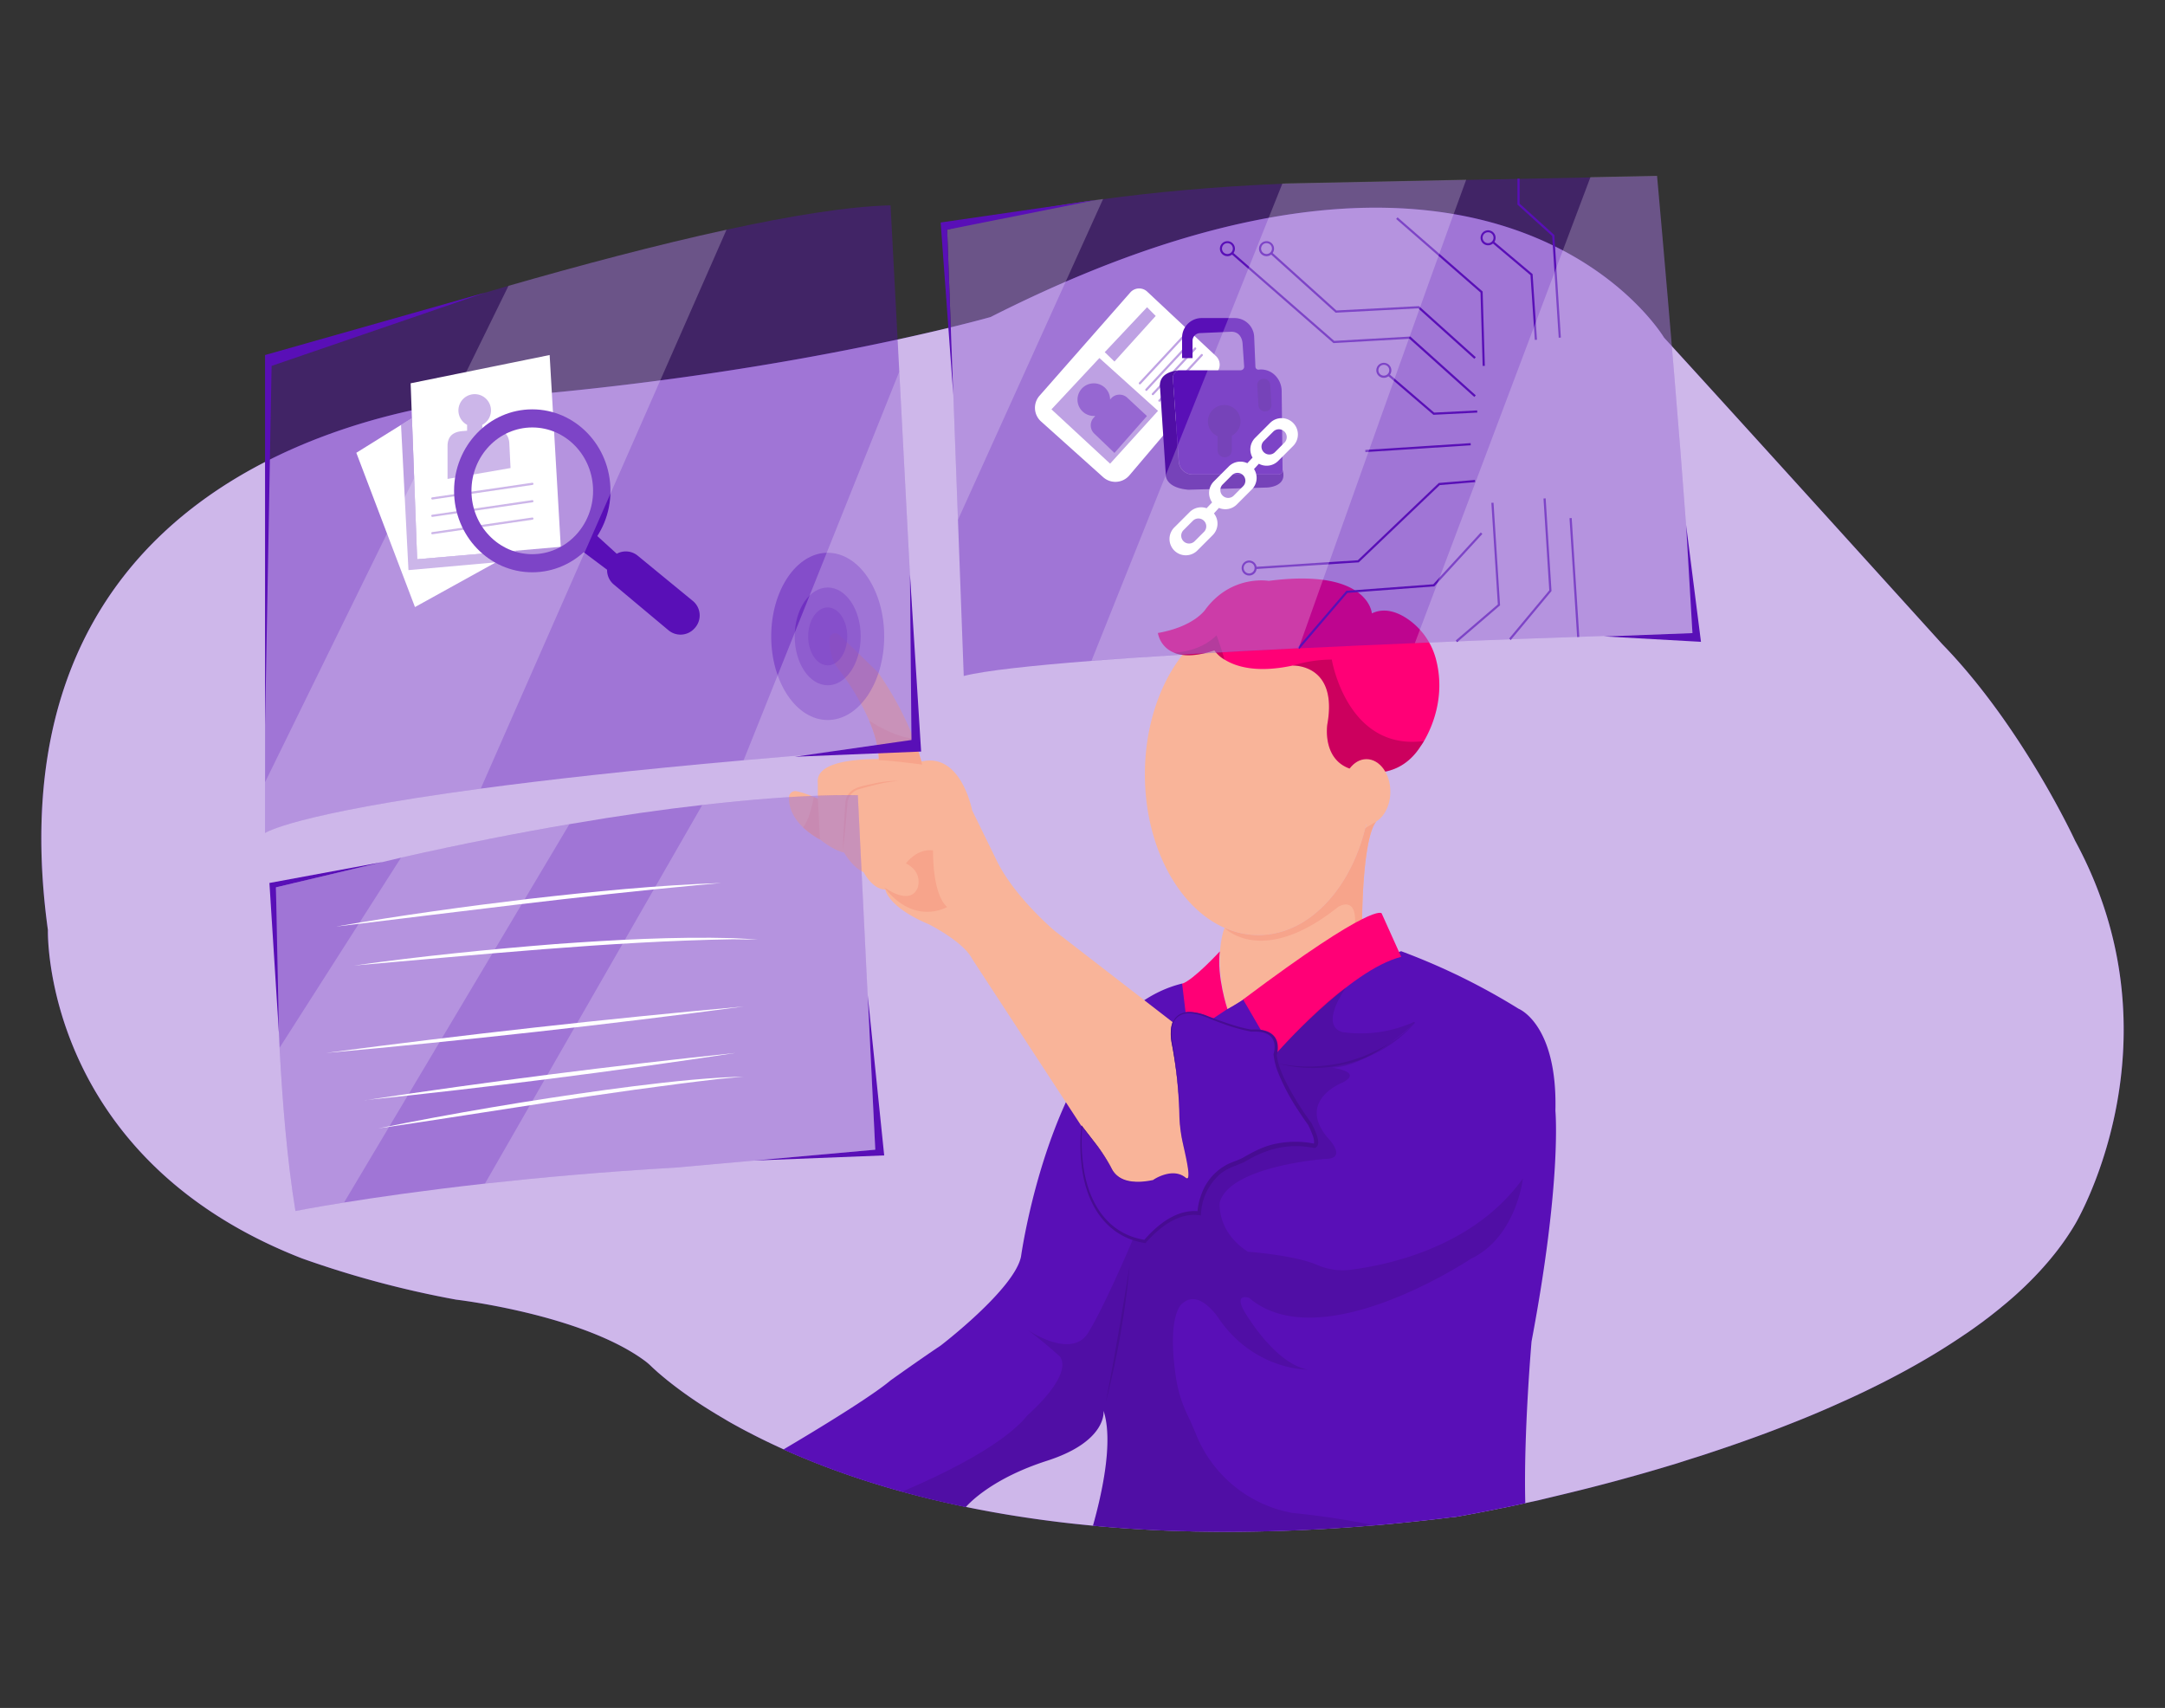 <svg xmlns="http://www.w3.org/2000/svg" xmlns:xlink="http://www.w3.org/1999/xlink" width="865.76" height="682.89" viewBox="0 0 865.76 682.89"><rect x="0" y="0" width="865.76" height="682.89" fill="#333333" stroke="none"/><defs><clipPath id="a"><path d="M-708,581.58s-93.38-64-97.15-194.88c-1.17-40.53,20.29-78.5,56-97.71l1.67-.89a302.26,302.26,0,0,0,68.94-49.36c14-13.39,30.88-30.37,49.81-51,0,0,174.91-245.38,371.22-147.23,0,0,196.3,62.92,149.74,363.67,0,0-39.54,297.15-450.68,243.71a295.82,295.82,0,0,1-100.07-31.42C-675.6,607.42-693.25,595.9-708,581.58Z" fill="none"/></clipPath></defs><g clip-path="url(#a)"><rect x="-221.47" y="347.4" width="476.57" height="314" fill="#e6e6e6"/><polygon points="237.72 238.28 -842.79 238.28 -733.67 336.27 249.53 336.27 237.72 238.28" fill="#ccc"/><rect x="-733.67" y="336.27" width="983.2" height="11.13" fill="#999"/></g><path d="M829.84,489.43c-.33.55-.66,1.11-1,1.66-.23.37-.45.73-.69,1.1a104.4,104.4,0,0,1-7.61,10.48l-.88,1.07-.45.53c-.34.41-.7.82-1.06,1.23l-1,1.14-1.48,1.64c-.68.73-1.37,1.46-2.06,2.18L812.1,512c-.56.57-1.13,1.13-1.71,1.69-.07.08-.15.15-.23.23-.55.53-1.1,1.06-1.66,1.58l-1.86,1.72q-1.68,1.53-3.42,3c-.39.34-.78.68-1.18,1s-.8.68-1.21,1-1,.86-1.56,1.29c-1.26,1-2.56,2.05-3.87,3.06-.44.35-.89.68-1.34,1-.62.48-1.26,1-1.89,1.42l-1.74,1.27-1.88,1.34c-1,.69-1.93,1.37-2.92,2l-1.82,1.23q-4.24,2.83-8.68,5.57l-1.8,1.09c-9.06,5.48-18.66,10.56-28.53,15.27l-3.91,1.84-2,.91q-3,1.36-6,2.69l-2,.88q-5,2.19-10.1,4.25c-1.12.46-2.24.91-3.37,1.35-5.64,2.25-11.3,4.4-16.93,6.42l-1.65.59-1.61.58-2.16.76q-4.2,1.47-8.39,2.87l-2.29.76c-2.89,1-5.77,1.88-8.62,2.78l-2,.64-3.11,1-4.78,1.44c-1.58.48-3.16.94-4.72,1.39q-3.82,1.13-7.56,2.16l-2.2.61c-4.14,1.16-8.18,2.24-12.09,3.25l-3.42.89-1.69.42c-1.11.28-2.2.56-3.29.82h0l-2.11.52-2.09.51-3.74.9-3,.72L615,599.91l-4.66,1L610,601l-.53.11-1.71.37-1.67.36-1.62.35-3.67.77-.19,0-2.17.45c-4.93,1-8.95,1.76-11.86,2.29l-.8.15-2.31.41-.7.12-1,.17-.29,0h-.08l-.11,0h0c-2,.24-3.92.49-5.88.71l-.6.07-3.53.41c-2,.23-3.95.43-5.92.64l-3.91.4q-3.89.39-7.73.74l-3.69.33h-.13l-5.29.42c-1.48.13-3,.24-4.41.34-.66.06-1.32.1-2,.14-3.25.23-6.46.44-9.64.61-2,.11-3.93.22-5.86.3s-3.63.18-5.42.25H517l-5.08.19c-3.68.11-7.31.21-10.89.26l-4.58.06q-8.5.07-16.64-.07c-2.13,0-4.23-.09-6.32-.15h-.74c-2.2-.07-4.38-.14-6.53-.23-3.38-.14-6.72-.3-10-.5l-3.28-.2c-2.17-.13-4.31-.29-6.44-.45l-3.18-.25-3.15-.27-3.11-.28c-2.32-.22-4.63-.45-6.89-.69s-4.52-.5-6.74-.77l-3.31-.42-3.27-.43c-1.09-.14-2.16-.3-3.24-.45l-3.2-.47-2.71-.41-1.27-.2c-1.82-.28-3.61-.58-5.39-.88q-7.67-1.31-14.86-2.8-13.62-2.82-25.61-6.16l-.65-.18-2.79-.79c-5.89-1.69-11.49-3.46-16.79-5.26l-2.47-.86q-2.5-.89-4.92-1.77-4.86-1.78-9.36-3.62l-2.67-1.1q-4-1.65-7.64-3.3c-.51-.23-1-.47-1.52-.69l-2.39-1.11q-2.46-1.15-4.8-2.31l-1.37-.68-1.35-.68-2.62-1.35-1.29-.67c-.41-.23-.84-.45-1.25-.67s-.83-.44-1.23-.67l-2.41-1.32c-1.18-.66-2.32-1.31-3.44-2l-1.24-.73-2-1.19-2.46-1.51-1.05-.66a172.51,172.51,0,0,1-15.43-10.87c-.19-.16-.39-.32-.59-.46a.15.15,0,0,0-.07-.07l-.52-.43c-1-.82-1.92-1.59-2.71-2.27l-.39-.33-.52-.47c-.18-.15-.35-.31-.51-.46-.74-.66-1.33-1.21-1.76-1.63a24.46,24.46,0,0,0-2.32-2c-25.17-18.73-75.62-24.59-75.62-24.59a395.73,395.73,0,0,1-61.68-16.5C16.53,462.5,19.16,371.87,19.16,371.87-9.47,164,204.89,158.46,204.89,158.46c113.94-9.56,191.25-31.71,191.25-31.71C599.42,23.81,665.44,135,665.44,135c28.66,31.28,111.19,122.49,111.19,122.49,32.14,33,53.21,78.72,53.21,78.72C873.49,416.66,829.84,489.43,829.84,489.43Z" fill="#590FB7"/><path d="M829.84,489.43c-.33.55-.66,1.11-1,1.66-.23.37-.45.73-.69,1.1a104.4,104.4,0,0,1-7.61,10.48l-.88,1.07-.45.53c-.34.41-.7.82-1.06,1.23l-1,1.14-1.48,1.64c-.68.73-1.37,1.46-2.06,2.18L812.1,512c-.56.57-1.13,1.13-1.71,1.69-.07.08-.15.15-.23.23-.55.53-1.1,1.06-1.66,1.58l-1.86,1.72q-1.68,1.53-3.42,3c-.39.34-.78.68-1.18,1s-.8.68-1.21,1-1,.86-1.56,1.29c-1.26,1-2.56,2.05-3.87,3.06-.44.35-.89.68-1.34,1-.62.48-1.26,1-1.89,1.42l-1.74,1.27-1.88,1.34c-1,.69-1.93,1.37-2.92,2l-1.82,1.23q-4.24,2.83-8.68,5.57l-1.8,1.09c-9.06,5.48-18.66,10.56-28.53,15.27l-3.91,1.84-2,.91q-3,1.36-6,2.69l-2,.88q-5,2.19-10.1,4.25c-1.12.46-2.24.91-3.37,1.35-5.64,2.25-11.3,4.4-16.93,6.42l-1.65.59-1.61.58-2.16.76q-4.2,1.47-8.39,2.87l-2.29.76c-2.89,1-5.77,1.88-8.62,2.78l-2,.64-3.11,1-4.78,1.44c-1.58.48-3.16.94-4.72,1.39q-3.82,1.13-7.56,2.16l-2.2.61c-4.14,1.16-8.18,2.24-12.09,3.25l-3.42.89-1.69.42c-1.11.28-2.2.56-3.29.82h0l-2.11.52-2.09.51-3.74.9-3,.72L615,599.91l-4.66,1L610,601l-.53.11-1.71.37-1.67.36-1.62.35-3.67.77-.19,0-2.17.45c-4.93,1-8.95,1.76-11.86,2.29l-.8.15-2.31.41-.7.12-1,.17-.29,0h-.08l-.11,0h0c-2,.24-3.92.49-5.88.71l-.6.07-3.53.41c-2,.23-3.95.43-5.92.64l-3.91.4q-3.89.39-7.73.74l-3.69.33h-.13l-5.29.42c-1.48.13-3,.24-4.41.34-.66.06-1.32.1-2,.14-3.25.23-6.46.44-9.64.61-2,.11-3.93.22-5.86.3s-3.63.18-5.42.25H517l-5.08.19c-3.68.11-7.31.21-10.89.26l-4.58.06q-8.5.07-16.64-.07c-2.13,0-4.23-.09-6.32-.15h-.74c-2.2-.07-4.38-.14-6.53-.23-3.38-.14-6.72-.3-10-.5l-3.28-.2c-2.17-.13-4.31-.29-6.44-.45l-3.18-.25-3.15-.27-3.11-.28c-2.32-.22-4.63-.45-6.89-.69s-4.52-.5-6.74-.77l-3.31-.42-3.27-.43c-1.09-.14-2.16-.3-3.24-.45l-3.2-.47-2.71-.41-1.27-.2c-1.82-.28-3.61-.58-5.39-.88q-7.67-1.31-14.86-2.8-13.62-2.82-25.61-6.16l-.65-.18-2.79-.79c-5.89-1.69-11.49-3.46-16.79-5.26l-2.47-.86q-2.5-.89-4.92-1.77-4.86-1.78-9.36-3.62l-2.67-1.1q-4-1.65-7.64-3.3c-.51-.23-1-.47-1.52-.69l-2.39-1.11q-2.46-1.15-4.8-2.31l-1.37-.68-1.35-.68-2.62-1.35-1.29-.67c-.41-.23-.84-.45-1.25-.67s-.83-.44-1.23-.67l-2.41-1.32c-1.18-.66-2.32-1.31-3.44-2l-1.24-.73-2-1.19-2.46-1.51-1.05-.66a172.51,172.51,0,0,1-15.43-10.87c-.2-.17-.39-.32-.59-.46a.15.15,0,0,0-.07-.07l-.52-.43c-1-.82-1.92-1.59-2.71-2.27l-.39-.33-.52-.47c-.18-.15-.35-.31-.51-.46-.74-.66-1.33-1.21-1.76-1.63a24.46,24.46,0,0,0-2.32-2c-25.17-18.73-75.62-24.59-75.62-24.59a395.73,395.73,0,0,1-61.68-16.5C16.53,462.5,19.16,371.87,19.16,371.87-9.47,164,204.89,158.46,204.89,158.46c113.94-9.56,191.25-31.71,191.25-31.71C599.42,23.81,665.44,135,665.44,135c28.66,31.28,111.19,122.49,111.19,122.49,32.14,33,53.21,78.72,53.21,78.72C873.49,416.66,829.84,489.43,829.84,489.43Z" fill="#fff" opacity="0.7"/><path d="M368.78,305.7s-13.84-1.82-17.37-1.74c0,0,.49-5.58-3.75-15.65a96.71,96.71,0,0,0-12.55-21,15.25,15.25,0,0,1-2.55-5.23,20.25,20.25,0,0,1-.83-6.87,2.29,2.29,0,0,1,3.87-1.39l15.47,15a127.77,127.77,0,0,1,14.3,26.51A93.25,93.25,0,0,1,368.78,305.7Z" fill="#f9b499"/><path d="M612.45,536.34s-3.23,37-2.5,64.69l-.53.11-1.71.37-1.67.36-1.62.35-3.67.77-.19,0-2.17.45c-4.93,1-8.95,1.76-11.86,2.29l-.8.15-2.31.41-.7.12-1,.17-.29,0h-.08l-.11,0h0c-2,.24-3.92.49-5.88.71l-.6.07-3.53.41c-2,.23-3.95.43-5.92.64l-3.91.4q-3.89.39-7.73.74l-3.69.33h-.13l-5.29.42c-1.48.13-3,.24-4.41.34-.66.06-1.32.1-2,.14-3.25.23-6.46.44-9.64.61-2,.11-3.93.22-5.86.3s-3.63.18-5.42.25H517l-5.08.19c-3.68.11-7.31.21-10.89.26l-4.58.06q-8.5.07-16.64-.07c-2.13,0-4.23-.09-6.32-.15h-.74c-2.2-.07-4.38-.14-6.53-.23-3.38-.14-6.72-.3-10-.5l-3.28-.2c-2.17-.13-4.31-.29-6.44-.45l-3.18-.25-3.15-.27-3.11-.28c3.57-12.66,8.3-33.82,4.23-46,0,0,1.73,12.17-22.59,20-21.07,6.77-30.4,16.15-32.52,18.54q-13.62-2.82-25.61-6.16l-.65-.18-2.79-.79c-5.89-1.69-11.49-3.46-16.79-5.26l-2.47-.86q-2.5-.89-4.92-1.77-4.86-1.78-9.36-3.62l-2.67-1.1q-4-1.65-7.64-3.3c13.57-8,35.32-21.24,42.87-27.64,0,0,12.17-8.68,20-13.9,0,0,29.54-22.58,32.15-35.61,0,0,13.3-96.65,64.41-109.14l18.11,10.11,6.26-3.81,63.24-19.23a262,262,0,0,1,46.95,23s15.59,6.08,14.72,40.83C622,444.26,624.61,472.05,612.45,536.34Z" fill="#590FB7"/><path d="M548.6,309.61A89.43,89.43,0,0,1,547,326.45c-.3,1.58-.65,3.15-1,4.68-6.24,24.92-23,42.76-42.78,42.76a33.29,33.29,0,0,1-13.53-2.9c-18.46-8.15-31.86-32.55-31.86-61.38,0-35.5,20.32-64.28,45.39-64.28S548.6,274.11,548.6,309.61Z" fill="#f9b499"/><path d="M569.44,296.29c-.77,1.31-1.3,2-1.3,2-10.42,16.5-28.47,9-28.47,9-11.1-4-8.88-17.71-8.88-17.71,4.34-24.32-13.9-23.46-13.9-23.46-14.53,3.11-22.86.34-27.21-2.4a13.13,13.13,0,0,1-4.06-3.68c-7.8,2.61-12.94,2.29-16.29.86a10.49,10.49,0,0,1-6.3-7.81c14.77-2.6,19.11-9.55,19.11-9.55,10.43-13.9,25.2-11.29,25.2-11.29,40-5.22,41.26,13,41.26,13,4.83-2.32,9.74-.69,13.71,1.84a28.15,28.15,0,0,1,12,16.81C578.18,279.08,572.22,291.57,569.44,296.29Z" fill="#FF0076"/><path d="M489.68,263.77h0a13.13,13.13,0,0,1-4.06-3.68c-7.8,2.61-12.94,2.29-16.29.86.05,0,10.23,0,17.16-6.94C486.49,254,488.53,259.63,489.68,263.77Z" opacity="0.2"/><path d="M569.44,296.29c-.77,1.31-1.3,2-1.3,2-10.42,16.5-28.47,9-28.47,9-11.1-4-8.88-17.71-8.88-17.71,4.34-24.32-13.9-23.46-13.9-23.46a54.49,54.49,0,0,1,15.68-2.4S538.6,300.34,569.44,296.29Z" opacity="0.2"/><path d="M550.39,328.42c-5.6,6.64-5.7,39.39-5.7,39.39-.81.41-1.76.93-2.83,1.55-12.65,7.29-41.47,28-41.47,28a81.15,81.15,0,0,1-9.56,6.08c-6.08-20.85-1.15-32.44-1.15-32.44a33.29,33.29,0,0,0,13.53,2.9c19.74,0,36.54-17.84,42.78-42.76.38-1.53.73-3.1,1-4.68Z" fill="#f9b499"/><path d="M550.39,328.42c-5.6,6.64-5.7,39.39-5.7,39.39-.81.41-1.76.93-2.83,1.55.63-11.49-6.73-6.76-6.73-6.76-30.4,24.32-45.45,8.39-45.45,8.39a33.29,33.29,0,0,0,13.53,2.9c19.74,0,36.54-17.84,42.78-42.76Z" fill="#f7a48b"/><path d="M497.1,399.62l12.84,22.05s29.54-33.88,50.39-39.09l-7.82-17.38S549.9,360,497.1,399.62Z" fill="#FF0076"/><path d="M487.8,380.39s-10.6,11.52-15.08,12.93l2.47,20.53,15.64-10.42S486.5,390.36,487.8,380.39Z" fill="#FF0076"/><path d="M609,471.18s-2.6,23.46-20.85,32.15c0,0-59.94,40-88.6,15.63,0,0-5.71-2.14-2.43,4.57,0,0,12,21.49,25.88,24.1,0,0-20.84.37-35.17-19.79,0,0-8-13.05-15.08-6.62,0,0-6.26,4-2.51,29.49a52.08,52.08,0,0,0,4.61,15c1,2.11,2.19,4.69,3.35,7.56a51.43,51.43,0,0,0,36.92,31.31c.59.13,1.19.24,1.8.35a321.65,321.65,0,0,1,32.89,5l-5.29.42c-1.48.13-3,.24-4.41.34-.66.06-1.32.1-2,.14-3.25.23-6.46.44-9.64.61-2,.11-3.93.22-5.86.3s-3.63.18-5.42.25H517l-5.08.19c-3.68.11-7.31.21-10.89.26l-4.58.06q-8.5.07-16.64-.07c-2.13,0-4.23-.09-6.32-.15h-.74c-2.2-.07-4.38-.14-6.53-.23-3.38-.14-6.72-.3-10-.5l-3.28-.2c-2.17-.13-4.31-.29-6.44-.45l-3.18-.25-3.15-.27-3.11-.28c3.57-12.66,8.3-33.82,4.23-46,0,0,1.73,12.17-22.59,20-21.07,6.77-30.4,16.15-32.52,18.54q-13.62-2.82-25.61-6.16c14.06-5.92,40.34-18.15,50.31-30.62,0,0,18.24-15.64,13-23.45,0,0-8-7.24-13.29-10.88,3.23,2.14,18.39,11.38,24.58,1.32,6.95-11.29,18.25-38.22,18.25-38.22s.87,1.74,4.34,1.74c0,0,9.56-12.17,21.72-11.3,0,0,.34-15.83,15.5-20.26a22.72,22.72,0,0,0,4.31-1.84c4.62-2.5,15.62-7.48,26.23-4.83,0,0,2.6,0-1.74-8.68,0,0-11.29-13-13.9-27.8,0,0,17-19.15,28.46-26.94-.46.64-10.88,15.1-1.53,17.95a51.87,51.87,0,0,0,28.49-4,.31.31,0,0,1,.34.52c-5,4.45-20.89,17.68-33.17,17.68,0,0,13,1.54,4.34,6,0,0-18.24,7-6.08,21.81,0,0,8.69,8.69-.87,8.69,0,0-38.21,2.82-42.12,17.47,0,0-1.25,11.61,11.31,19.65,0,0,18.61,1.34,27.55,5.22a25.47,25.47,0,0,0,13.36,2C556.17,505.67,589.7,498.17,609,471.18Z" opacity="0.1"/><path d="M451.74,505.93a346.32,346.32,0,0,1-9.56,54.73c3.52-17.9,6.65-36.67,9.56-54.73Z" opacity="0.1"/><path d="M510.58,425.09A60.87,60.87,0,0,0,565.7,409.2a58,58,0,0,1-5.42,5.21c-13.46,11.41-32.75,15.35-49.7,10.68Z" opacity="0.1"/><path d="M474.76,472.05c-6.08-4.34-13,.87-13,.87-11.4,2.28-15.32-1.42-16.67-4.24a59.62,59.62,0,0,0-6.58-10.4l-5.42-7.08-44.3-67.75c-3.47-6.95-17.37-13.9-17.37-13.9-16.51-6.95-17.38-13.9-17.38-13.9-5.21,0-8.68-6.95-8.68-6.95-4.35-1.74-7.82-7.82-7.82-7.82-4.35-.87-9.56-5.21-9.56-5.21l-.06,0a32.91,32.91,0,0,1-6.76-4.85c-5.07-4.81-5.77-9.5-5.66-12.1a2.55,2.55,0,0,1,3-2.38,35.37,35.37,0,0,1,6.9,2.32c1,.42,1.64.73,1.64.73v-.65l0-5.62c-1.73-13.9,41.7-8.68,41.7-8.68,15.64-3.48,20,19.54,20,19.54l9.56,19.55c6.95,14.77,23.45,28.66,23.45,28.66l48,37.13c-.61,2.37-2,4.57-.25,10.65s2.67,26.71,2.67,26.71c.08,6.73,2.72,17.48,2.72,17.48C476.85,474.44,474.76,472.05,474.76,472.05Z" fill="#f9b499"/><path d="M337.07,340c.18-6.37.56-12.77,1-19.13.65-5.83,6-6.38,10.7-7.44a46.38,46.38,0,0,1,10.88-1.23c-5.46.37-10.75,1.84-16,3.3a6.36,6.36,0,0,0-4.75,5.46l-.23,2.71c-.44,5.45-.95,10.9-1.61,16.33Z" fill="#f7a48b"/><path d="M327.89,335.63a32.91,32.91,0,0,1-6.76-4.85c2.63-3.19,3.91-10,4.26-12.16,1,.42,1.64.73,1.64.73v-.65l0,0Z" fill="#f7a48b"/><path d="M368.78,305.7s-13.84-1.82-17.37-1.74c0,0,.49-5.58-3.75-15.65,0,0,0-.06,0-.1s9.44,6.42,17.67,7.08A93.25,93.25,0,0,1,368.78,305.7Z" fill="#f7a48b"/><path d="M362.27,345.22s4.32-6.08,10.85-5.21c0,0-.43,17.46,5.65,22.63,0,0-13,7.78-25.19-7.86,0,0,10.42,7.82,13.46,0C367,354.78,369.21,348.7,362.27,345.22Z" fill="#f7a48b"/><path d="M367.48,298.32c-25.81,1.89-49.1,3.78-70.11,5.65-44.49,3.95-78.77,7.81-105.13,11.35C116.62,325.48,106,333.06,106,333.06V144.56s44.16-15,97.33-30.27c28.28-8.12,59.11-16.35,87.2-22.44,25.4-5.53,48.57-9.32,65.59-9.75l3.5,66.47Z" fill="#590FB7" opacity="0.39"/><polygon points="164.21 153.25 166.81 223.61 224.25 218.63 219.8 141.95 164.21 153.25" fill="#fff"/><path d="M203.67,177.28c-.2-4.13-3.19-6.08-7.32-5.79l-3.48.26v-1.89a6.51,6.51,0,1,0-6.08,0v2.36l-1.74.14c-3.87.27-6.08,2.09-6.08,6v13.13l25.19-4.35Z" fill="#590FB7" opacity="0.39"/><g opacity="0.39"><path d="M172.89,199.72a.44.44,0,0,1-.43-.37.43.43,0,0,1,.37-.49l40-5.84a.44.44,0,0,1,.49.37.42.42,0,0,1-.37.49l-40,5.84Z" fill="#590FB7"/></g><g opacity="0.39"><path d="M172.89,206.67a.44.44,0,0,1-.43-.37.43.43,0,0,1,.37-.49l40-5.84a.43.43,0,0,1,.49.37.42.42,0,0,1-.37.49l-40,5.83Z" fill="#590FB7"/></g><g opacity="0.39"><path d="M172.89,213.62a.44.44,0,0,1-.43-.37.45.45,0,0,1,.37-.5l40-5.83a.44.44,0,0,1,.49.37.42.42,0,0,1-.37.49l-40,5.83Z" fill="#590FB7"/></g><polygon points="164.72 167.19 142.49 181.04 165.94 242.72 206.76 220.15 166.81 223.61 164.72 167.19" fill="#fff"/><polygon points="160.37 169.9 163.34 227.95 198.27 224.84 206.76 220.15 166.81 223.61 164.72 167.19 160.37 169.9" fill="#590FB7" opacity="0.39"/><ellipse cx="330.99" cy="254.45" rx="22.59" ry="33.44" fill="#590FB7" opacity="0.39"/><polygon points="106 289.97 108.61 146.3 194.22 116.94 106 141.95 106 289.97" fill="#590FB7"/><path d="M350,459.68l-79.83,7.16c-28.76,1.65-54.49,4-76.24,6.4-24.1,2.69-43.31,5.48-56.37,7.58h0c-12.55,2-19.41,3.38-19.41,3.38-3.31-20.2-5.23-43.81-6.35-65.29-1.79-34.87-1.46-64.14-1.46-64.14l50-11.85c25-5.64,47.45-10,67.32-13.39,20.44-3.5,38.15-6,53.14-7.67,41.55-4.76,62.24-3.9,62.24-3.9Z" fill="#590FB7" opacity="0.39"/><polygon points="111.53 412.96 107.74 353.04 153 344.67 110.35 354.78 111.53 412.96" fill="#590FB7"/><path d="M227.69,329.54,137.57,480.82h0c-12.55,2-19.41,3.38-19.41,3.38-3.31-20.2-5.23-43.81-6.35-65.29l48.56-76C185.38,337.29,207.82,332.92,227.69,329.54Z" fill="#fff" opacity="0.22"/><path d="M134.67,370.42c25-4.36,51.47-8,76.62-11,25.58-2.9,51.39-5.5,77.14-6.36q-4.83.46-9.64.86c-47.25,4.38-96.86,10.82-144.12,16.52Z" fill="#fff"/><path d="M141.62,386.05c26.75-3.76,53.65-6.45,80.58-8.59,23.51-1.69,47.28-3,70.88-2.37,3.37.16,6.75.34,10.11.54-3.37,0-6.75,0-10.12-.08-49.56.84-101.94,6.25-151.45,10.5Z" fill="#fff"/><path d="M130.37,421c55.33-7.32,111.41-13.57,167-18.57C242,409.8,186,416,130.37,421Z" fill="#fff"/><path d="M146,439.91C195,432.49,244.8,426.15,294.16,421c-49.06,7.43-98.84,13.76-148.2,18.87Z" fill="#fff"/><path d="M151.17,451.2c29.89-6.07,60.84-11.28,91-15.42,14.79-2,31-4,45.93-4.91,3.07-.19,6.15-.28,9.23-.39l-9.2.85c-45.61,5.22-91.55,13.22-137,19.87Z" fill="#fff"/><path d="M350,459.68l-79.83,7.16c-28.76,1.65-54.49,4-76.24,6.4l86.89-151.37c41.55-4.76,62.24-3.9,62.24-3.9Z" fill="#fff" opacity="0.22"/><polygon points="301.64 464.02 353.58 461.97 346.98 397.85 350.01 459.68 301.64 464.02" fill="#590FB7"/><path d="M676.79,253.14s-51.18,1.45-111,4c-15.15.63-30.85,1.33-46.41,2.09-29.71,1.45-58.93,3.12-82.83,5s-42.7,3.89-51.16,6.05l-2.31-62.34-4.3-116s21.57-6.8,62.35-12.3c19.57-2.65,43.54-5,71.69-6.16.48,0,1,0,1.48-.06l72-1.48,49.7-1,26.64-.54S676,218.37,676.79,253.14Z" fill="#590FB7" opacity="0.39"/><polygon points="502.15 227.52 502.1 226.65 542.98 224 575.37 193.11 589.82 191.9 589.9 192.77 575.74 193.95 543.35 224.85 502.15 227.52" fill="#590FB7"/><path d="M499.52,230.12a3,3,0,1,1,3-3A3,3,0,0,1,499.52,230.12Zm0-5.21a2.18,2.18,0,1,0,2.17,2.17A2.17,2.17,0,0,0,499.52,224.91Z" fill="#590FB7"/><path d="M490.83,102.43a3,3,0,1,1,3-3A3,3,0,0,1,490.83,102.43Zm0-5.21A2.17,2.17,0,1,0,493,99.39,2.17,2.17,0,0,0,490.83,97.22Z" fill="#590FB7"/><path d="M506.47,102.43a3,3,0,1,1,3-3A3,3,0,0,1,506.47,102.43Zm0-5.21a2.17,2.17,0,1,0,2.17,2.17A2.17,2.17,0,0,0,506.47,97.22Z" fill="#590FB7"/><path d="M595.07,98.08a3,3,0,1,1,3-3A3,3,0,0,1,595.07,98.08Zm0-5.21A2.18,2.18,0,1,0,597.24,95,2.18,2.18,0,0,0,595.07,92.87Z" fill="#590FB7"/><path d="M553.38,151.07a3,3,0,1,1,3-3A3,3,0,0,1,553.38,151.07Zm0-5.21a2.17,2.17,0,1,0,2.17,2.17A2.18,2.18,0,0,0,553.38,145.86Z" fill="#590FB7"/><polygon points="519.62 259.47 518.96 258.9 538.4 236.22 573.15 233.61 592.15 212.89 592.79 213.48 573.56 234.45 538.82 237.06 519.62 259.47" fill="#590FB7"/><polygon points="582.71 256.74 582.14 256.08 598.97 241.66 596.38 201.05 597.24 201 599.86 242.04 582.71 256.74" fill="#590FB7"/><polygon points="604.16 255.86 603.49 255.31 619.54 236.04 617.23 199.31 618.09 199.26 620.43 236.33 620.32 236.46 604.16 255.86" fill="#590FB7"/><rect x="629.17" y="207.05" width="0.87" height="47.59" transform="translate(-13.5 40.83) rotate(-3.67)" fill="#590FB7"/><polygon points="589.57 158.72 563.64 135.45 533.25 137.18 533.11 137.07 492.28 101.45 492.85 100.8 533.55 136.3 563.96 134.56 590.15 158.07 589.57 158.72" fill="#590FB7"/><polygon points="589.57 143.47 567.12 123.28 534.11 125.02 533.97 124.9 507.94 101.45 508.52 100.8 534.42 124.14 567.43 122.4 590.15 142.82 589.57 143.47" fill="#590FB7"/><polygon points="592.9 146.31 592.04 116.96 558.3 87.55 558.87 86.9 592.89 116.56 592.9 116.75 593.77 146.28 592.9 146.31" fill="#590FB7"/><polygon points="573.21 165.85 554.83 150.1 555.4 149.44 573.51 164.97 590.71 164.1 590.75 164.97 573.21 165.85" fill="#590FB7"/><rect x="545.95" y="178.48" width="42.22" height="0.87" transform="translate(-10.35 36.92) rotate(-3.69)" fill="#590FB7"/><polygon points="613.75 135.9 612.03 110.02 596.71 97.11 597.27 96.45 612.87 109.6 612.88 109.78 614.62 135.84 613.75 135.9" fill="#590FB7"/><polygon points="623.31 135.03 620.71 94.38 606.81 81.79 606.81 71.42 607.68 71.42 607.68 81.41 621.56 93.97 621.57 94.15 624.17 134.97 623.31 135.03" fill="#590FB7"/><path d="M415.7,158.22,452,116.93a4.71,4.71,0,0,1,6.75-.33l27.5,25.77a4.7,4.7,0,0,1,.37,6.47l-35,41.23a7.33,7.33,0,0,1-10.48.72l-24.84-22.28A7.32,7.32,0,0,1,415.7,158.22Z" fill="#fff"/><polygon points="439.64 143.15 420.47 163.67 443.92 185.39 463.08 164.27 439.64 143.15" fill="#590FB7" opacity="0.39"/><path d="M450.77,159a4.54,4.54,0,0,0-6.46.29l-.39.44a6.52,6.52,0,1,0-6.51,6.58c.2,0,.39,0,.59,0l-.65.71a4.55,4.55,0,0,0,.23,6.34l8.08,7.74,13-14.76Z" fill="#590FB7" opacity="0.39"/><polygon points="441.77 140.81 445.66 144.56 462.16 126.32 458.69 122.84 441.77 140.81" fill="#590FB7" opacity="0.39"/><g opacity="0.39"><path d="M455.8,153.68a.42.42,0,0,1-.29-.12.43.43,0,0,1,0-.61l16.94-18.23a.43.43,0,1,1,.63.59l-16.93,18.23A.45.45,0,0,1,455.8,153.68Z" fill="#590FB7"/></g><g opacity="0.39"><path d="M458.41,156.29a.44.44,0,0,1-.32-.73L475,137.32a.45.45,0,0,1,.62,0,.44.44,0,0,1,0,.61l-16.93,18.24A.47.47,0,0,1,458.41,156.29Z" fill="#590FB7"/></g><g opacity="0.39"><path d="M461,158a.46.46,0,0,1-.29-.11.43.43,0,0,1,0-.62l16.93-18.23a.42.42,0,0,1,.61,0,.43.43,0,0,1,0,.61l-16.94,18.23A.4.4,0,0,1,461,158Z" fill="#590FB7"/></g><g opacity="0.39"><path d="M463.62,160.63a.4.4,0,0,1-.29-.12.43.43,0,0,1,0-.61l16.94-18.23a.43.43,0,1,1,.63.59l-16.93,18.23A.45.45,0,0,1,463.62,160.63Z" fill="#590FB7"/></g><path d="M441.12,79.55,383.07,207.86l-4.3-116S400.34,85.05,441.12,79.55Z" fill="#fff" opacity="0.22"/><path d="M676.79,253.14s-51.18,1.45-111,4L636,70.83l26.64-.54S676,218.37,676.79,253.14Z" fill="#fff" opacity="0.22"/><ellipse cx="546.43" cy="316.56" rx="9.56" ry="13.03" fill="#f9b499"/><path d="M474.09,470.85c3,2.48-.58-11-1.49-15.72a59.58,59.58,0,0,1-1-9.69,179.34,179.34,0,0,0-2.68-26.71c-4.34-20,12.66-12.84,12.66-12.84,13.54,5.4,18.61,5.89,18.61,5.89,13-.86,9.56,9.56,9.56,9.56.87,10.42,13.9,27.8,13.9,27.8,4.34,8.68,1.74,8.68,1.74,8.68a35.76,35.76,0,0,0-26.07,4.45,25.92,25.92,0,0,1-5.45,2.52c-14.2,4.82-14.52,20-14.52,20-11.3-1.73-21.72,11.3-21.72,11.3-30.41-5.22-25.19-46-25.19-46s2.8,3.51,6,7.63a75.6,75.6,0,0,1,6.23,9.84c1.53,2.82,5.63,6.52,16.46,4.24C461.06,471.72,468.88,466.51,474.09,470.85Z" fill="#590FB7"/><path d="M474.33,471.18c2.8,2.19-.36-9.86-.49-10.88a72.7,72.7,0,0,1-2-12.08,183.9,183.9,0,0,0-3.16-30.44c-1.41-6.67-.15-13.94,8.33-13.06a20.61,20.61,0,0,1,6,1.58c3.8,1.46,7.65,2.83,11.56,4a51.83,51.83,0,0,0,5.79,1.35c4.37-.34,9.76.67,10.51,5.83a10.71,10.71,0,0,1-.32,4.43l0-.25c.61,5.06,3.05,9.83,5.47,14.3a120,120,0,0,0,8.47,13.14c1,2.12,4.45,8.4,1.48,9.83a1.2,1.2,0,0,1-.57.06c-10.26-2-19,.28-27.81,5.65-3.35,1.48-6.9,2.42-9.72,4.85a22.57,22.57,0,0,0-7.59,15.65l-.05.84-.83-.11c-8.4-1-15.84,5-21.12,10.93l-.24.28-.34-.06c-16.3-2.78-23.83-16.79-25.28-32.1a68.48,68.48,0,0,1,.06-15l.27.35,6.05,7.84a70.65,70.65,0,0,1,5.34,8.34,9.94,9.94,0,0,0,7.33,5.93,24.72,24.72,0,0,0,9.8-.32c3.72-2.3,9.24-4,13-.83Zm0,0c-3.83-3.1-9.24-1.44-13,.91a24.54,24.54,0,0,1-9.84.37,10.1,10.1,0,0,1-7.47-6,69.47,69.47,0,0,0-5.37-8.29l-6.13-7.76.32-.09a68.43,68.43,0,0,0,.2,14.45c1.63,14.81,9,28.53,24.91,31l-.58.22c5.53-6.41,13.31-12.73,22.31-11.66l-.87.74a25.17,25.17,0,0,1,1.6-7.48A21.49,21.49,0,0,1,490,466c2.13-1.28,4.63-1.87,6.84-3,4.29-2.48,8.83-4.91,13.79-5.77a38.41,38.41,0,0,1,15.07.06h-.16c-.17,0-.11,0-.15,0h0c.42-1.72-.68-3.8-1.3-5.43-.3-.72-.66-1.42-1-2.12l.08.12c-1.57-2.14-3-4.31-4.45-6.53a82.44,82.44,0,0,1-7.41-14,27.52,27.52,0,0,1-2.05-7.86c.75-2.39.7-5.5-1.33-7.25s-5-1.81-7.56-1.73a70.22,70.22,0,0,1-12-3.43c-3.83-1.25-7.48-3.38-11.53-3.82-4.48-.6-7.83,1.69-8.21,6.3-.43,4,.87,8,1.32,12.1s1,8.11,1.33,12.19.42,8.17.6,12.25a72.73,72.73,0,0,0,1.94,12.08c.13,1.08,3.23,13,.42,10.89Z" fill="#590FB7"/><path d="M474.33,471.18c2.8,2.19-.36-9.86-.49-10.88a72.7,72.7,0,0,1-2-12.08,183.9,183.9,0,0,0-3.16-30.44c-1.41-6.67-.15-13.94,8.33-13.06a20.61,20.61,0,0,1,6,1.58c3.8,1.46,7.65,2.83,11.56,4a51.83,51.83,0,0,0,5.79,1.35c4.37-.34,9.76.67,10.51,5.83a10.71,10.71,0,0,1-.32,4.43l0-.25c.61,5.06,3.05,9.83,5.47,14.3a120,120,0,0,0,8.47,13.14c1,2.12,4.45,8.4,1.48,9.83a1.2,1.2,0,0,1-.57.06c-10.26-2-19,.28-27.81,5.65-3.35,1.48-6.9,2.42-9.72,4.85a22.57,22.57,0,0,0-7.59,15.65l-.05.84-.83-.11c-8.4-1-15.84,5-21.12,10.93l-.24.28-.34-.06c-16.3-2.78-23.83-16.79-25.28-32.1a68.48,68.48,0,0,1,.06-15l.27.35,6.05,7.84a70.65,70.65,0,0,1,5.34,8.34,9.94,9.94,0,0,0,7.33,5.93,24.72,24.72,0,0,0,9.8-.32c3.72-2.3,9.24-4,13-.83Zm0,0c-3.83-3.1-9.24-1.44-13,.91a24.54,24.54,0,0,1-9.84.37,10.1,10.1,0,0,1-7.47-6,69.47,69.47,0,0,0-5.37-8.29l-6.13-7.76.32-.09a68.43,68.43,0,0,0,.2,14.45c1.63,14.81,9,28.53,24.91,31l-.58.22c5.53-6.41,13.31-12.73,22.31-11.66l-.87.74a25.17,25.17,0,0,1,1.6-7.48A21.49,21.49,0,0,1,490,466c2.13-1.28,4.63-1.87,6.84-3,4.29-2.48,8.83-4.91,13.79-5.77a38.41,38.41,0,0,1,15.07.06h-.16c-.17,0-.11,0-.15,0h0c.42-1.72-.68-3.8-1.3-5.43-.3-.72-.66-1.42-1-2.12l.08.12c-1.57-2.14-3-4.31-4.45-6.53a82.44,82.44,0,0,1-7.41-14,27.52,27.52,0,0,1-2.05-7.86c.75-2.39.7-5.5-1.33-7.25s-5-1.81-7.56-1.73a70.22,70.22,0,0,1-12-3.43c-3.83-1.25-7.48-3.38-11.53-3.82-4.48-.6-7.83,1.69-8.21,6.3-.43,4,.87,8,1.32,12.1s1,8.11,1.33,12.19.42,8.17.6,12.25a72.73,72.73,0,0,0,1.94,12.08c.13,1.08,3.23,13,.42,10.89Z" opacity="0.2"/><path d="M212.85,163.67c-17.27,0-31.27,14.58-31.27,32.58s14,32.57,31.27,32.57,31.27-14.58,31.27-32.57S230.12,163.67,212.85,163.67Zm0,57.91c-13.43,0-24.32-11.34-24.32-25.33s10.89-25.34,24.32-25.34,24.32,11.34,24.32,25.34S226.28,221.58,212.85,221.58Z" fill="#590FB7"/><path d="M277.08,240.29,255,222.17a7.49,7.49,0,0,0-8.37-.76l-9.88-9-6.51,6,12.53,9.4a7.48,7.48,0,0,0,2.68,5.89L267.32,252a7.5,7.5,0,0,0,10.31-.66l.2-.22A7.49,7.49,0,0,0,277.08,240.29Z" fill="#590FB7"/><path d="M290.53,91.85,192.24,315.32C116.62,325.48,106,333.06,106,333.06V312.74l97.33-198.45C231.61,106.17,262.44,97.94,290.53,91.85Z" fill="#fff" opacity="0.22"/><ellipse cx="330.99" cy="254.45" rx="13.2" ry="19.55" fill="#590FB7" opacity="0.46"/><ellipse cx="330.99" cy="254.45" rx="7.82" ry="11.58" fill="#590FB7" opacity="0.53"/><path d="M367.48,298.32c-25.81,1.89-49.1,3.78-70.11,5.65l62.25-155.4Z" fill="#fff" opacity="0.22"/><polygon points="317.79 302.57 364.49 295.87 363.88 229.72 368.35 300.49 317.79 302.57" fill="#590FB7"/><polygon points="381.22 158 376.16 88.96 438.82 79.86 378.77 91.85 381.22 158" fill="#590FB7"/><polygon points="641.36 254.45 676.79 253.13 674.25 209.89 680.2 256.62 641.36 254.45" fill="#590FB7"/><path d="M512.89,187.92v0a1.79,1.79,0,0,1-1.79,1.79H477a5.62,5.62,0,0,1-5.61-5.22L469,151.22a3,3,0,0,1,2.66-3.17l.32,0H496.1a1.43,1.43,0,0,0,1.42-1.53l-.61-8.89s0-4.82-4.34-5l-12.68.55a3.08,3.08,0,0,0-3,3.08v6.92h-4.19V135a7.83,7.83,0,0,1,7.82-7.83h13.18a7.83,7.83,0,0,1,7.83,7.51l.5,12a1.18,1.18,0,0,0,1.31,1.11,7.94,7.94,0,0,1,6.13,1.88,9,9,0,0,1,3.06,6.8Z" fill="#590FB7"/><path d="M506.47,194.94l-31.28.87c-9.55-.87-9-6.08-9-6.08L463.9,155c-.77-6.17,6.21-6.86,7.79-6.93a3,3,0,0,0-2.66,3.17l2.32,33.29a5.62,5.62,0,0,0,5.61,5.22H511.1a1.79,1.79,0,0,0,1.79-1.79C515,194.8,506.47,194.94,506.47,194.94Z" fill="#590FB7"/><path d="M506.47,194.94l-31.28.87c-9.55-.87-9-6.08-9-6.08L463.9,155c-.77-6.17,6.21-6.86,7.79-6.93a3,3,0,0,0-2.66,3.17l2.32,33.29a5.62,5.62,0,0,0,5.61,5.22H511.1a1.79,1.79,0,0,0,1.79-1.79C515,194.8,506.47,194.94,506.47,194.94Z" opacity="0.1"/><path d="M491,162.09a6.59,6.59,0,0,0-7.63,4.31,6.5,6.5,0,0,0,3.51,8V180a2.86,2.86,0,0,0,2.86,2.86h0a2.86,2.86,0,0,0,2.86-2.86V174.2a6.51,6.51,0,0,0-1.6-12.11Z" opacity="0.1"/><rect x="502.99" y="151.51" width="5.21" height="13.03" rx="2.43" transform="translate(-8.49 30.31) rotate(-3.41)" opacity="0.1"/><path d="M517.11,169.1a6.51,6.51,0,0,0-9.22,0l-6,6a6.51,6.51,0,0,0-1,7.87l-2.1,2.23a6.52,6.52,0,0,0-7.39,1.28l-6,6a6.52,6.52,0,0,0-.69,8.39l-2.2,2.33a6.53,6.53,0,0,0-6.76,1.53l-6,6a6.52,6.52,0,1,0,9.21,9.22l6-6a6.51,6.51,0,0,0,.48-8.67l2-2.2a6.51,6.51,0,0,0,7.16-1.39l6-6a6.52,6.52,0,0,0,.87-8.15l1.94-2.12a6.51,6.51,0,0,0,7.71-1.12l6-6A6.52,6.52,0,0,0,517.11,169.1Zm-35.62,43.53-3.81,3.81a3.14,3.14,0,0,1-4.44-4.44l3.81-3.81a3.14,3.14,0,0,1,4.44,4.44Zm15.64-18.24-3.81,3.81a3.14,3.14,0,0,1-4.44-4.44l3.81-3.81a3.14,3.14,0,0,1,4.44,4.44ZM513.63,177l-3.81,3.81a3.14,3.14,0,0,1-4.44-4.45l3.81-3.81a3.14,3.14,0,0,1,4.44,4.45Z" fill="#fff"/><path d="M586.32,71.85c-14.13,38.26-56.29,157.23-67,187.34-29.71,1.45-58.93,3.12-82.83,5L512.81,73.39c.48,0,1,0,1.48-.06Z" fill="#fff" opacity="0.22"/></svg>
